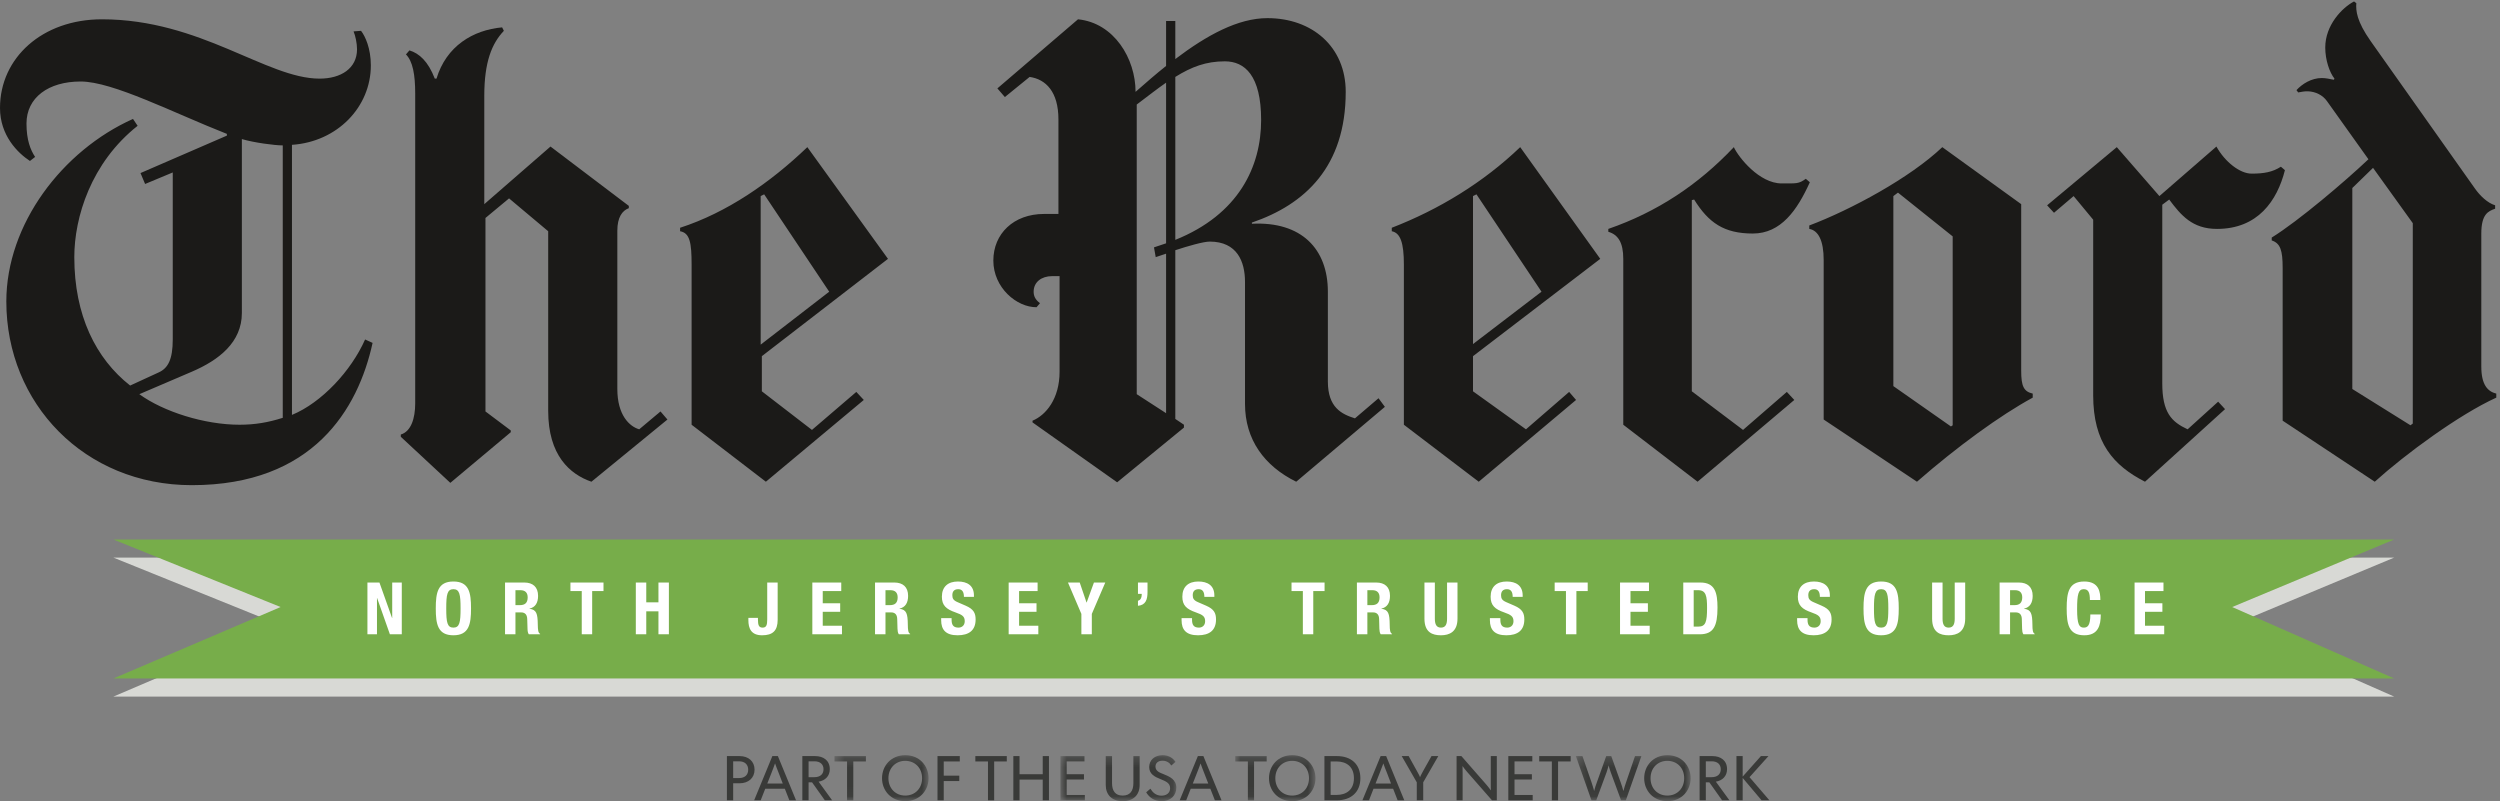 <svg xmlns="http://www.w3.org/2000/svg" width="259" height="83" viewBox="0 0 259 83" xmlns:xlink="http://www.w3.org/1999/xlink">
  <rect x="0" y="0" width="259" height="83" fill="#808080" stroke="none"/>
  <defs>
    <polygon id="a" points=".454 4.94 10.199 4.94 10.199 .237 .454 .237"/>
    <polygon id="c" points=".861 4.94 12.867 4.94 12.867 .237 .861 .237 .861 4.94"/>
    <polygon id="e" points=".971 4.94 9.282 4.94 9.282 .237 .971 .237 .971 4.94"/>
    <polygon id="g" points=".259 4.94 12.149 4.94 12.149 .237 .259 .237"/>
  </defs>
  <g fill="none" fill-rule="evenodd">
    <path fill="#393A38" d="M76.563 80.607C77.181 80.607 77.513 80.264 77.513 79.738 77.513 79.225 77.181 78.871 76.563 78.871L75.956 78.871 75.956 80.607 76.563 80.607 76.563 80.607zM75.308 78.331L76.624 78.331C77.553 78.331 78.172 78.886 78.172 79.738 78.172 80.594 77.539 81.148 76.624 81.148L75.956 81.148 75.956 82.909 75.308 82.909 75.308 78.331 75.308 78.331zM81.092 81.171L80.657 80.04C80.588 79.87 80.309 79.164 80.304 79.105L80.287 79.105C80.281 79.164 80.007 79.848 79.939 80.04L79.492 81.171 81.092 81.171 81.092 81.171zM80.016 78.331L80.588 78.331 82.469 82.909 81.777 82.909 81.307 81.71 79.281 81.71 78.808 82.909 78.13 82.909C78.13 82.909 79.788 78.894 80.016 78.331L80.016 78.331zM84.377 80.515C84.978 80.515 85.317 80.197 85.317 79.692 85.317 79.194 84.978 78.871 84.377 78.871L83.77 78.871 83.77 80.515 84.377 80.515 84.377 80.515zM83.123 78.331L84.449 78.331C85.298 78.331 85.967 78.778 85.967 79.688 85.967 80.398 85.495 80.866 84.808 80.981L86.208 82.909 85.452 82.909 84.128 81.047 83.77 81.047 83.77 82.909 83.123 82.909 83.123 78.331 83.123 78.331z"/>
    <g transform="translate(86 78)">
      <mask id="b" fill="white">
        <use xlink:href="#a"/>
      </mask>
      <polyline fill="#393A38" points="1.756 .886 .454 .886 .454 .331 3.707 .331 3.707 .886 2.402 .886 2.402 4.909 1.756 4.909 1.756 .886" mask="url(#b)"/>
      <path fill="#393A38" d="M9.53,2.625 C9.53,1.559 8.79,0.822 7.784,0.822 C6.787,0.822 6.041,1.559 6.041,2.625 C6.041,3.685 6.787,4.422 7.784,4.422 C8.79,4.422 9.53,3.685 9.53,2.625 L9.53,2.625 Z M5.378,2.625 C5.378,1.334 6.314,0.237 7.786,0.237 C9.263,0.237 10.199,1.334 10.199,2.625 C10.199,3.907 9.263,5 7.786,5 C6.314,5 5.378,3.907 5.378,2.625 L5.378,2.625 Z" mask="url(#b)"/>
    </g>
    <polyline fill="#393A38" points="97.124 78.331 99.435 78.331 99.435 78.886 97.771 78.886 97.771 80.358 99.382 80.358 99.382 80.917 97.771 80.917 97.771 82.909 97.124 82.909 97.124 78.331"/>
    <polyline fill="#393A38" points="102.354 78.886 101.046 78.886 101.046 78.331 104.304 78.331 104.304 78.886 102.995 78.886 102.995 82.909 102.354 82.909 102.354 78.886"/>
    <polyline fill="#393A38" points="104.983 78.331 105.624 78.331 105.624 80.209 108.027 80.209 108.027 78.331 108.672 78.331 108.672 82.909 108.027 82.909 108.027 80.766 105.624 80.766 105.624 82.909 104.983 82.909 104.983 78.331"/>
    <g transform="translate(109 78)">
      <mask id="d" fill="white">
        <use xlink:href="#c"/>
      </mask>
      <polyline fill="#393A38" points=".861 .331 3.352 .331 3.352 .881 1.507 .881 1.507 2.209 3.3 2.209 3.3 2.758 1.507 2.758 1.507 4.36 3.391 4.36 3.391 4.909 .861 4.909 .861 .331" mask="url(#d)"/>
      <path fill="#393A38" d="M5.556 3.332L5.556.331 6.207.331 6.207 3.136C6.207 3.933 6.547 4.422 7.307 4.422 8.079 4.422 8.419 3.933 8.419 3.136L8.419.331 9.068.331 9.068 3.332C9.068 4.338 8.43 5 7.307 5 6.188 5 5.556 4.338 5.556 3.332M9.744 4.081L10.183 3.71C10.402 4.078 10.755 4.433 11.33 4.433 11.833 4.433 12.224 4.161 12.224 3.658 12.224 3.117 11.771 2.936 11.214 2.711 10.637 2.483 10.057 2.197 10.057 1.464 10.057.742 10.622.237 11.44.237 12.091.237 12.522.541 12.786.931L12.347 1.304C12.174 1.031 11.88.808 11.44.808 10.996.808 10.706 1.034 10.706 1.419 10.706 1.895 11.16 2.051 11.563 2.209 12.203 2.466 12.867 2.769 12.867 3.611 12.867 4.407 12.279 5 11.343 5 10.561 5 10.038 4.589 9.744 4.081" mask="url(#d)"/>
    </g>
    <path fill="#393A38" d="M125.175,81.171 L124.736,80.04 C124.671,79.87 124.391,79.164 124.384,79.105 L124.373,79.105 C124.368,79.164 124.095,79.848 124.021,80.04 L123.577,81.171 L125.175,81.171 L125.175,81.171 Z M124.099,78.331 L124.671,78.331 L126.55,82.909 L125.861,82.909 L125.391,81.71 L123.36,81.71 L122.89,82.909 L122.215,82.909 C122.215,82.909 123.868,78.894 124.099,78.331 L124.099,78.331 Z"/>
    <g transform="translate(127 78)">
      <mask id="f" fill="white">
        <use xlink:href="#e"/>
      </mask>
      <polyline fill="#393A38" points="2.279 .886 .971 .886 .971 .331 4.228 .331 4.228 .886 2.92 .886 2.92 4.909 2.279 4.909 2.279 .886" mask="url(#f)"/>
      <path fill="#393A38" d="M8.613,2.625 C8.613,1.559 7.882,0.822 6.869,0.822 C5.871,0.822 5.124,1.559 5.124,2.625 C5.124,3.685 5.871,4.422 6.869,4.422 C7.882,4.422 8.613,3.685 8.613,2.625 L8.613,2.625 Z M4.468,2.625 C4.468,1.334 5.402,0.237 6.874,0.237 C8.348,0.237 9.282,1.334 9.282,2.625 C9.282,3.907 8.348,5 6.874,5 C5.402,5 4.468,3.907 4.468,2.625 L4.468,2.625 Z" mask="url(#f)"/>
    </g>
    <path fill="#393A38" d="M137.854 82.355L138.46 82.355C139.524 82.355 140.267 81.789 140.267 80.625 140.267 79.453 139.524 78.886 138.46 78.886L137.854 78.886 137.854 82.355 137.854 82.355zM137.211 78.331L138.508 78.331C139.97 78.331 140.935 79.164 140.935 80.625 140.935 82.069 139.961 82.909 138.508 82.909L137.211 82.909 137.211 78.331 137.211 78.331zM144.109 81.171L143.677 80.04C143.606 79.87 143.326 79.164 143.322 79.105L143.31 79.105C143.298 79.164 143.028 79.848 142.953 80.04L142.508 81.171 144.109 81.171 144.109 81.171zM143.033 78.331L143.606 78.331 145.484 82.909 144.793 82.909 144.327 81.71 142.297 81.71 141.828 82.909 141.147 82.909C141.147 82.909 142.808 78.894 143.033 78.331L143.033 78.331zM146.778 81.047L145.218 78.331 145.938 78.331 146.784 79.858C146.826 79.927 147.101 80.431 147.113 80.511L147.122 80.511C147.134 80.431 147.409 79.927 147.446 79.858L148.304 78.331 149.008 78.331 147.446 81.047 147.446 82.909 146.778 82.909 146.778 81.047M150.902 78.331L151.4 78.331 153.996 81.299C154.071 81.383 154.408 81.808 154.444 81.872L154.456 81.868C154.444 81.804 154.444 81.273 154.444 81.154L154.444 78.331 155.07 78.331 155.07 82.909 154.569 82.909 151.972 79.944C151.892 79.858 151.554 79.436 151.525 79.372L151.517 79.373C151.525 79.44 151.527 79.968 151.527 80.088L151.527 82.909 150.902 82.909 150.902 78.331"/>
    <polyline fill="#393A38" points="156.261 78.331 158.748 78.331 158.748 78.881 156.904 78.881 156.904 80.209 158.703 80.209 158.703 80.758 156.904 80.758 156.904 82.36 158.787 82.36 158.787 82.909 156.261 82.909 156.261 78.331"/>
    <polyline fill="#393A38" points="160.771 78.886 159.463 78.886 159.463 78.331 162.721 78.331 162.721 78.886 161.415 78.886 161.415 82.909 160.771 82.909 160.771 78.886"/>
    <g transform="translate(163 78)">
      <mask id="h" fill="white">
        <use xlink:href="#g"/>
      </mask>
      <path fill="#393A38" d="M.259.331L.941.331 1.883 3.052C1.914 3.154 2.139 3.833 2.145 3.937L2.155 3.937C2.164 3.833 2.39 3.154 2.434 3.052L3.406.331 3.926.331 4.901 3.052C4.942 3.154 5.167 3.833 5.178 3.937L5.189 3.937C5.203 3.833 5.423 3.154 5.459 3.052L6.388.331 7.046.331 5.438 4.909 4.942 4.909 3.888 2.051C3.852 1.958 3.67 1.413 3.665 1.312L3.65 1.312C3.641 1.413 3.453 1.958 3.426 2.051L2.371 4.909 1.875 4.909.259.331M11.483 2.625C11.483 1.559 10.748.822 9.735.822 8.739.822 7.996 1.559 7.996 2.625 7.996 3.685 8.739 4.422 9.735 4.422 10.748 4.422 11.483 3.685 11.483 2.625L11.483 2.625zM7.337 2.625C7.337 1.334 8.271.237 9.742.237 11.218.237 12.149 1.334 12.149 2.625 12.149 3.907 11.218 5 9.742 5 8.271 5 7.337 3.907 7.337 2.625L7.337 2.625z" mask="url(#h)"/>
    </g>
    <path fill="#393A38" d="M177.331,80.515 C177.934,80.515 178.271,80.197 178.271,79.692 C178.271,79.194 177.934,78.871 177.331,78.871 L176.723,78.871 L176.723,80.515 L177.331,80.515 L177.331,80.515 Z M176.079,78.331 L177.404,78.331 C178.259,78.331 178.923,78.778 178.923,79.688 C178.923,80.398 178.448,80.866 177.764,80.981 L179.166,82.909 L178.405,82.909 L177.086,81.047 L176.723,81.047 L176.723,82.909 L176.079,82.909 L176.079,78.331 L176.079,78.331 Z"/>
    <polyline fill="#393A38" points="179.896 78.331 180.541 78.331 180.541 80.456 182.43 78.331 183.212 78.331 181.25 80.515 183.308 82.909 182.497 82.909 180.541 80.594 180.541 82.909 179.896 82.909 179.896 78.331"/>
    <polyline class="no-color-change" fill="#D8D9D5" points="11.751 57.769 248.035 57.769 231.255 64.768 248.035 72.165 11.751 72.165 29.069 64.768 11.751 57.769"/>
    <polyline class="no-color-change" fill="#77AD4A" points="11.751 55.894 248.035 55.894 231.255 62.889 248.035 70.289 11.751 70.289 29.069 62.889 11.751 55.894"/>
    <path class="no-color-change" fill="#FFFFFF" d="M38.065 60.35L38.065 65.713 39.055 65.713 39.055 61.955 39.067 61.955 40.393 65.713 41.625 65.713 41.625 60.35 40.633 60.35 40.633 64.023 40.617 64.023 39.31 60.35 38.065 60.35 38.065 60.35zM45.146 63.032C45.146 64.658 45.35 65.815 46.972 65.815 48.596 65.815 48.799 64.658 48.799 63.032 48.799 61.4 48.596 60.244 46.972 60.244 45.35 60.244 45.146 61.4 45.146 63.032L45.146 63.032zM46.231 63.032C46.231 61.596 46.332 61.04 46.972 61.04 47.613 61.04 47.715 61.596 47.715 63.032 47.715 64.474 47.613 65.021 46.972 65.021 46.332 65.021 46.231 64.474 46.231 63.032L46.231 63.032zM53.401 61.144L53.914 61.144C54.403 61.144 54.667 61.393 54.667 61.889 54.667 62.469 54.374 62.693 53.853 62.693L53.401 62.693 53.401 61.144 53.401 61.144zM52.322 65.713L53.401 65.713 53.401 63.444 53.98 63.444C54.415 63.444 54.605 63.699 54.62 64.119L54.651 65.149C54.655 65.36 54.68 65.561 54.785 65.713L55.955 65.713 55.955 65.666C55.752 65.561 55.724 65.27 55.715 64.705 55.7 63.572 55.588 63.163 54.851 63.067L54.851 63.051C55.46 62.925 55.745 62.445 55.745 61.732 55.745 60.813 55.205 60.35 54.316 60.35L52.322 60.35 52.322 65.713 52.322 65.713zM59.097 60.35L59.097 61.234 60.269 61.234 60.269 65.713 61.349 65.713 61.349 61.234 62.523 61.234 62.523 60.35 59.097 60.35 59.097 60.35zM65.871 65.713L66.953 65.713 66.953 63.332 68.215 63.332 68.215 65.713 69.297 65.713 69.297 60.35 68.215 60.35 68.215 62.4 66.953 62.4 66.953 60.35 65.871 60.35 65.871 65.713 65.871 65.713zM79.484 60.35L79.484 64.178C79.484 64.752 79.395 65.021 79.005 65.021 78.612 65.021 78.523 64.752 78.523 64.178L78.523 64.014 77.532 64.014 77.532 64.248C77.532 65.09 77.81 65.815 78.949 65.815 80.048 65.815 80.566 65.351 80.566 64.207L80.566 60.35 79.484 60.35 79.484 60.35zM84.157 60.35L84.157 65.713 87.229 65.713 87.229 64.827 85.236 64.827 85.236 63.385 87.043 63.385 87.043 62.498 85.236 62.498 85.236 61.234 87.154 61.234 87.154 60.35 84.157 60.35 84.157 60.35zM91.736 61.144L92.248 61.144C92.735 61.144 92.997 61.393 92.997 61.889 92.997 62.469 92.706 62.693 92.187 62.693L91.736 62.693 91.736 61.144 91.736 61.144zM90.653 65.713L91.736 65.713 91.736 63.444 92.316 63.444C92.749 63.444 92.939 63.699 92.951 64.119L92.981 65.149C92.99 65.36 93.011 65.561 93.119 65.713L94.289 65.713 94.289 65.666C94.087 65.561 94.055 65.27 94.05 64.705 94.035 63.572 93.922 63.163 93.186 63.067L93.186 63.051C93.793 62.925 94.08 62.445 94.08 61.732 94.08 60.813 93.54 60.35 92.652 60.35L90.653 60.35 90.653 65.713 90.653 65.713zM97.505 64.037L97.505 64.254C97.505 65.248 97.985 65.815 99.208 65.815 100.382 65.815 101.074 65.308 101.074 64.175 101.074 63.519 100.864 63.105 100.051 62.752L99.217 62.39C98.758 62.196 98.663 61.994 98.663 61.664 98.663 61.346 98.789 61.04 99.278 61.04 99.69 61.04 99.863 61.332 99.863 61.836L100.9 61.836 100.9 61.686C100.9 60.657 100.203 60.244 99.24 60.244 98.219 60.244 97.579 60.777 97.579 61.822 97.579 62.715 98.022 63.112 98.984 63.444 99.699 63.691 99.947 63.871 99.947 64.359 99.947 64.811 99.629 65.021 99.299 65.021 98.728 65.021 98.585 64.697 98.585 64.193L98.585 64.037 97.505 64.037 97.505 64.037zM104.497 60.35L104.497 65.713 107.571 65.713 107.571 64.827 105.578 64.827 105.578 63.385 107.383 63.385 107.383 62.498 105.578 62.498 105.578 61.234 107.496 61.234 107.496 60.35 104.497 60.35 104.497 60.35zM110.641 60.35L112.031 63.601 112.031 65.713 113.112 65.713 113.112 63.601 114.507 60.35 113.332 60.35 112.578 62.42 112.564 62.42 111.86 60.35 110.641 60.35 110.641 60.35zM118.883 60.35L117.893 60.35 117.893 61.523 118.281 61.523 118.281 61.643C118.281 61.918 118.152 62.189 117.893 62.234L117.893 62.76C118.696 62.686 118.883 62.121 118.883 61.326L118.883 60.35 118.883 60.35zM122.411 64.037L122.411 64.254C122.411 65.248 122.893 65.815 124.118 65.815 125.29 65.815 125.98 65.308 125.98 64.175 125.98 63.519 125.771 63.105 124.961 62.752L124.127 62.39C123.667 62.196 123.568 61.994 123.568 61.664 123.568 61.346 123.695 61.04 124.187 61.04 124.599 61.04 124.772 61.332 124.772 61.836L125.807 61.836 125.807 61.686C125.807 60.657 125.111 60.244 124.148 60.244 123.125 60.244 122.491 60.777 122.491 61.822 122.491 62.715 122.932 63.112 123.894 63.444 124.608 63.691 124.852 63.871 124.852 64.359 124.852 64.811 124.539 65.021 124.209 65.021 123.637 65.021 123.495 64.697 123.495 64.193L123.495 64.037 122.411 64.037 122.411 64.037zM133.802 60.35L133.802 61.234 134.976 61.234 134.976 65.713 136.054 65.713 136.054 61.234 137.226 61.234 137.226 60.35 133.802 60.35 133.802 60.35zM141.659 61.144L142.171 61.144C142.658 61.144 142.922 61.393 142.922 61.889 142.922 62.469 142.628 62.693 142.11 62.693L141.659 62.693 141.659 61.144 141.659 61.144zM140.576 65.713L141.659 65.713 141.659 63.444 142.239 63.444C142.671 63.444 142.864 63.699 142.876 64.119L142.904 65.149C142.913 65.36 142.935 65.561 143.043 65.713L144.213 65.713 144.213 65.666C144.009 65.561 143.979 65.27 143.973 64.705 143.957 63.572 143.847 63.163 143.107 63.067L143.107 63.051C143.716 62.925 144.003 62.445 144.003 61.732 144.003 60.813 143.462 60.35 142.574 60.35L140.576 60.35 140.576 65.713 140.576 65.713zM147.573 60.35L147.573 64.092C147.573 65.523 148.405 65.815 149.283 65.815 150.162 65.815 150.996 65.457 150.996 64.092L150.996 60.35 149.915 60.35 149.915 64.092C149.915 64.623 149.787 65.021 149.283 65.021 148.779 65.021 148.651 64.623 148.651 64.092L148.651 60.35 147.573 60.35 147.573 60.35zM154.354 64.037L154.354 64.254C154.354 65.248 154.837 65.815 156.06 65.815 157.228 65.815 157.92 65.308 157.92 64.175 157.92 63.519 157.71 63.105 156.899 62.752L156.065 62.39C155.607 62.196 155.51 61.994 155.51 61.664 155.51 61.346 155.64 61.04 156.125 61.04 156.54 61.04 156.714 61.332 156.714 61.836L157.749 61.836 157.749 61.686C157.749 60.657 157.05 60.244 156.09 60.244 155.067 60.244 154.429 60.777 154.429 61.822 154.429 62.715 154.872 63.112 155.831 63.444 156.546 63.691 156.796 63.871 156.796 64.359 156.796 64.811 156.479 65.021 156.151 65.021 155.577 65.021 155.437 64.697 155.437 64.193L155.437 64.037 154.354 64.037 154.354 64.037zM161.063 60.35L161.063 61.234 162.233 61.234 162.233 65.713 163.315 65.713 163.315 61.234 164.487 61.234 164.487 60.35 161.063 60.35 161.063 60.35zM167.835 60.35L167.835 65.713 170.909 65.713 170.909 64.827 168.919 64.827 168.919 63.385 170.722 63.385 170.722 62.498 168.919 62.498 168.919 61.234 170.835 61.234 170.835 60.35 167.835 60.35 167.835 60.35zM174.386 65.713L176.093 65.713C177.527 65.713 177.932 64.855 177.932 62.955 177.932 61.377 177.661 60.35 176.158 60.35L174.386 60.35 174.386 65.713 174.386 65.713zM175.467 61.144L175.929 61.144C176.752 61.144 176.851 61.767 176.851 62.984 176.851 64.443 176.702 64.916 175.948 64.916L175.467 64.916 175.467 61.144 175.467 61.144zM186.181 64.037L186.181 64.254C186.181 65.248 186.66 65.815 187.885 65.815 189.06 65.815 189.751 65.308 189.751 64.175 189.751 63.519 189.54 63.105 188.726 62.752L187.894 62.39C187.435 62.196 187.339 61.994 187.339 61.664 187.339 61.346 187.464 61.04 187.952 61.04 188.368 61.04 188.539 61.332 188.539 61.836L189.575 61.836 189.575 61.686C189.575 60.657 188.879 60.244 187.916 60.244 186.894 60.244 186.257 60.777 186.257 61.822 186.257 62.715 186.697 63.112 187.661 63.444 188.374 63.691 188.622 63.871 188.622 64.359 188.622 64.811 188.304 65.021 187.978 65.021 187.402 65.021 187.26 64.697 187.26 64.193L187.26 64.037 186.181 64.037 186.181 64.037zM193.06 63.032C193.06 64.658 193.266 65.815 194.887 65.815 196.511 65.815 196.711 64.658 196.711 63.032 196.711 61.4 196.511 60.244 194.887 60.244 193.266 60.244 193.06 61.4 193.06 63.032L193.06 63.032zM194.142 63.032C194.142 61.596 194.249 61.04 194.887 61.04 195.525 61.04 195.63 61.596 195.63 63.032 195.63 64.474 195.525 65.021 194.887 65.021 194.249 65.021 194.142 64.474 194.142 63.032L194.142 63.032zM200.167 60.35L200.167 64.092C200.167 65.523 201.001 65.815 201.881 65.815 202.759 65.815 203.593 65.457 203.593 64.092L203.593 60.35 202.509 60.35 202.509 64.092C202.509 64.623 202.382 65.021 201.881 65.021 201.376 65.021 201.249 64.623 201.249 64.092L201.249 60.35 200.167 60.35 200.167 60.35zM208.243 61.144L208.755 61.144C209.239 61.144 209.503 61.393 209.503 61.889 209.503 62.469 209.208 62.693 208.695 62.693L208.243 62.693 208.243 61.144 208.243 61.144zM207.16 65.713L208.243 65.713 208.243 63.444 208.821 63.444C209.257 63.444 209.444 63.699 209.461 64.119L209.489 65.149C209.499 65.36 209.519 65.561 209.625 65.713L210.796 65.713 210.796 65.666C210.593 65.561 210.563 65.27 210.558 64.705 210.542 63.572 210.429 63.163 209.69 63.067L209.69 63.051C210.302 62.925 210.585 62.445 210.585 61.732 210.585 60.813 210.043 60.35 209.159 60.35L207.16 60.35 207.16 65.713 207.16 65.713zM217.597 62.159C217.597 61.377 217.482 60.244 215.935 60.244 214.312 60.244 214.108 61.4 214.108 63.032 214.108 64.658 214.312 65.815 215.935 65.815 217.354 65.815 217.64 64.818 217.64 63.661L216.559 63.661C216.559 64.818 216.272 65.021 215.88 65.021 215.416 65.021 215.188 64.728 215.188 63.105 215.188 61.588 215.317 61.04 215.867 61.04 216.354 61.04 216.513 61.377 216.513 62.159L217.597 62.159 217.597 62.159zM221.142 60.35L221.142 65.713 224.213 65.713 224.213 64.827 222.222 64.827 222.222 63.385 224.023 63.385 224.023 62.498 222.222 62.498 222.222 61.234 224.136 61.234 224.136 60.35 221.142 60.35 221.142 60.35z"/>
    <path fill="#1B1A18" d="M236.718 17.628C235.909 20.815 233.903 23.715 229.679 23.715 227.12 23.715 225.945 22.296 224.729 20.673L224.011 21.208 224.011 39.702C224.011 42.746 224.966 43.703 226.638 44.477L229.8 41.614 230.515 42.387 222.223 49.906C218.942 48.234 216.854 45.849 216.854 40.955L216.854 22.76 214.827 20.314 212.794 22.044 212.081 21.27 219.3 15.244 223.714 20.314 229.621 15.182C230.515 16.797 232.073 17.988 233.261 17.988 234.54 17.988 235.428 17.833 236.301 17.271L236.718 17.628M187.499 18.881C186.188 21.788 184.498 24.194 181.593 24.194 178.599 24.194 177.007 23.074 175.512 20.673L175.272 20.732 175.272 40.539 180.579 44.539 185.116 40.602 185.889 41.435 175.868 49.906 168.171 44.002 168.171 26.817C168.171 25.131 167.636 24.31 166.622 24.013L166.622 23.715C171.679 21.966 175.942 19.145 179.626 15.244 180.115 16.309 182.269 19.003 184.574 19.003 186.155 19.003 186.335 19.054 187.083 18.524L187.499 18.881M69.146 43.463L61.271 49.906C59.022 49.127 56.793 47.161 56.793 42.567L56.793 23.956 52.738 20.552 50.294 22.582 50.294 42.626 52.916 44.595 52.916 44.777 46.653 50.024 41.523 45.252 41.523 45.016C42.585 44.7 43.015 43.342 43.015 41.792L43.015 9.696C43.015 7.739 42.763 6.345 42.057 5.638L42.417 5.22C43.432 5.527 44.359 6.36 45.044 8.146L45.221 8.146C46.234 4.798 48.964 3.114 52.021 2.835L52.2 3.194C50.952 4.504 50.172 6.422 50.172 9.936L50.172 21.15 57.031 15.182 65.146 21.329 65.146 21.566C64.459 21.819 63.956 22.521 63.956 23.893L63.956 40.3C63.956 43.004 65.207 44.18 66.222 44.477L68.427 42.626 69.146 43.463"/>
    <path fill="#1B1A18" d="M258.616 41.195C254.773 42.945 249.212 47.031 246.024 49.906L236.483 43.582 236.483 27.773C236.483 25.922 236.244 25.208 235.35 24.908L235.35 24.611C238.128 22.893 242.965 18.777 245.369 16.498L241.071 10.472C240.626 9.843 239.882 9.491 239.106 9.459 238.779 9.445 238.421 9.515 238.093 9.576L237.914 9.337C238.51 8.69 239.464 8.084 240.538 8.084 240.931 8.084 241.372 8.178 241.792 8.264L241.851 8.146C241.349 7.519 240.896 6.233 240.896 4.923 240.896 2.612 242.627.805 243.879.15L244.116.33C244.057 1.106 244.146 2.198 245.606 4.268L256.407 19.537C256.944 20.3 257.72 21.031 258.495 21.27L258.495 21.626C257.78 21.867 257.063 22.193 257.063 24.194L257.063 37.972C257.063 39.846 257.71 40.556 258.616 40.778L258.616 41.195 258.616 41.195zM249.964 43.879L249.964 23.12 245.847 17.39 243.7 19.479 243.7 40.3 249.725 44.059 249.964 43.879 249.964 43.879zM210.591 41.195C207.247 43.008 202.749 46.281 198.598 49.906L188.933 43.463 188.933 26.937C188.933 24.938 188.381 23.873 187.441 23.715L187.441 23.36C191.749 21.732 197.882 18.427 201.222 15.244L209.396 21.15 209.396 38.391C209.396 40.018 209.653 40.556 210.591 40.778L210.591 41.195 210.591 41.195zM202.298 44.059L202.298 24.49 196.629 19.955 196.152 20.314 196.152 40.001 202.118 44.18 202.298 44.059 202.298 44.059zM165.787 26.817L152.603 36.899 152.603 40.539 158.09 44.477 162.563 40.602 163.28 41.435 153.197 49.906 145.442 44.002 145.442 27.413C145.442 25.154 145.083 24.133 144.188 23.956L144.188 23.596C149.03 21.723 153.653 18.928 157.493 15.244L165.787 26.817 165.787 26.817zM159.7 30.22L152.96 20.133 152.603 20.314 152.603 35.645 159.7 30.22 159.7 30.22zM143.474 42.15L134.288 49.906C130.982 48.281 128.983 45.535 128.983 41.852L128.983 29.205C128.983 27.08 128.153 25.037 125.342 25.029 124.7 25.022 123.043 25.499 121.762 25.922L121.762 43.401 122.657 44.002 122.657 44.297 115.736 49.968 106.97 43.762 106.97 43.582C108.342 43.019 109.772 41.33 109.772 38.512L109.772 28.608 108.994 28.608C107.907 28.608 107.085 29.217 107.085 30.22 107.085 30.656 107.244 31.038 107.742 31.411L107.388 31.828C105.33 31.845 102.91 29.805 102.91 26.995 102.91 24.215 105.01 22.165 108.16 22.165L109.654 22.165 109.654 12.38C109.654 9.508 108.354 8.212 106.67 7.969L104.104 10.055 103.328 9.158 111.68 2C115.426 2.375 117.644 6.075 117.644 9.515 118.702 8.587 119.756 7.665 120.806 6.832L120.806 2.177 121.762 2.177 121.762 6.117C125.043 3.633 128.265 1.879 131.309 1.879 135.925 1.879 139.417 4.831 139.417 9.515 139.417 17.27 135.188 21.186 129.697 23.058L129.697 23.18C134.847 22.922 137.567 25.804 137.567 30.22L137.567 39.525C137.567 42.224 138.997 42.906 140.372 43.342L142.815 41.257 143.474 42.15 143.474 42.15zM130.653 12.437C130.653 7.817 128.956 6.354 126.893 6.354 124.956 6.354 123.452 6.917 121.762 7.969L121.762 24.85C128.337 22.208 130.653 17.258 130.653 12.437L130.653 12.437zM120.806 42.805L120.806 26.281C120.372 26.431 119.732 26.639 119.732 26.639L119.553 25.627C119.861 25.531 120.515 25.305 120.806 25.208L120.806 8.563C119.901 9.19 118.914 9.963 117.766 10.829L117.766 40.838 120.806 42.805 120.806 42.805zM91.995 26.817L78.927 36.899 78.927 40.539 84.119 44.539 88.714 40.602 89.489 41.435 79.345 49.906 71.65 44.002 71.65 27.413C71.65 25.154 71.471 24.133 70.458 23.956L70.458 23.596C75.294 22.031 79.799 18.928 83.64 15.244L91.995 26.817 91.995 26.817zM85.906 30.22L79.167 20.133 78.806 20.314 78.806 35.704 85.906 30.22 85.906 30.22zM38.6 35.524C37.099 42.4 32.42 50.263 19.866 50.263 8.747 50.263.655 41.792.655 31.233.655 23.228 6.459 15.597 13.779 12.321L14.258 13.034C9.427 16.853 7.698 22.519 7.698 26.639 7.698 32.663 9.918 37.141 13.483 39.943L16.464 38.571C17.41 38.135 17.897 37.23 17.897 35.17L17.897 17.866 15.032 19.06 14.556 17.929 23.505 14.05 23.505 13.87C17.946 11.685 11.691 8.444 8.353 8.444 5.012 8.444 2.744 10.113 2.744 12.797 2.744 14.515 3.161 15.541 3.638 16.258L3.102 16.676C1.854 15.862 0 14.05 0 11.186 0 5.996 4.376 2 10.559 2 20.784 2 27.62 8.146 33.107 8.146 35.31 8.146 36.988 7.099 36.988 5.103 36.988 4.484 36.817 3.69 36.629 3.252L37.404 3.194C37.843 3.755 38.42 5.023 38.42 6.774 38.42 11.084 34.949 14.69 30.247 15.005L30.247 42.984C33.337 41.709 36.385 38.415 37.824 35.17L38.6 35.524 38.6 35.524zM29.294 43.285L29.294 15.064C28.446 15.062 26.334 14.784 25.057 14.409L25.057 32.424C25.057 35.467 22.677 37.309 19.866 38.512L14.434 40.838C16.941 42.66 21.2 44.002 24.816 44.002 26.408 44.002 27.787 43.768 29.294 43.285L29.294 43.285z"/>
  </g>
</svg>
